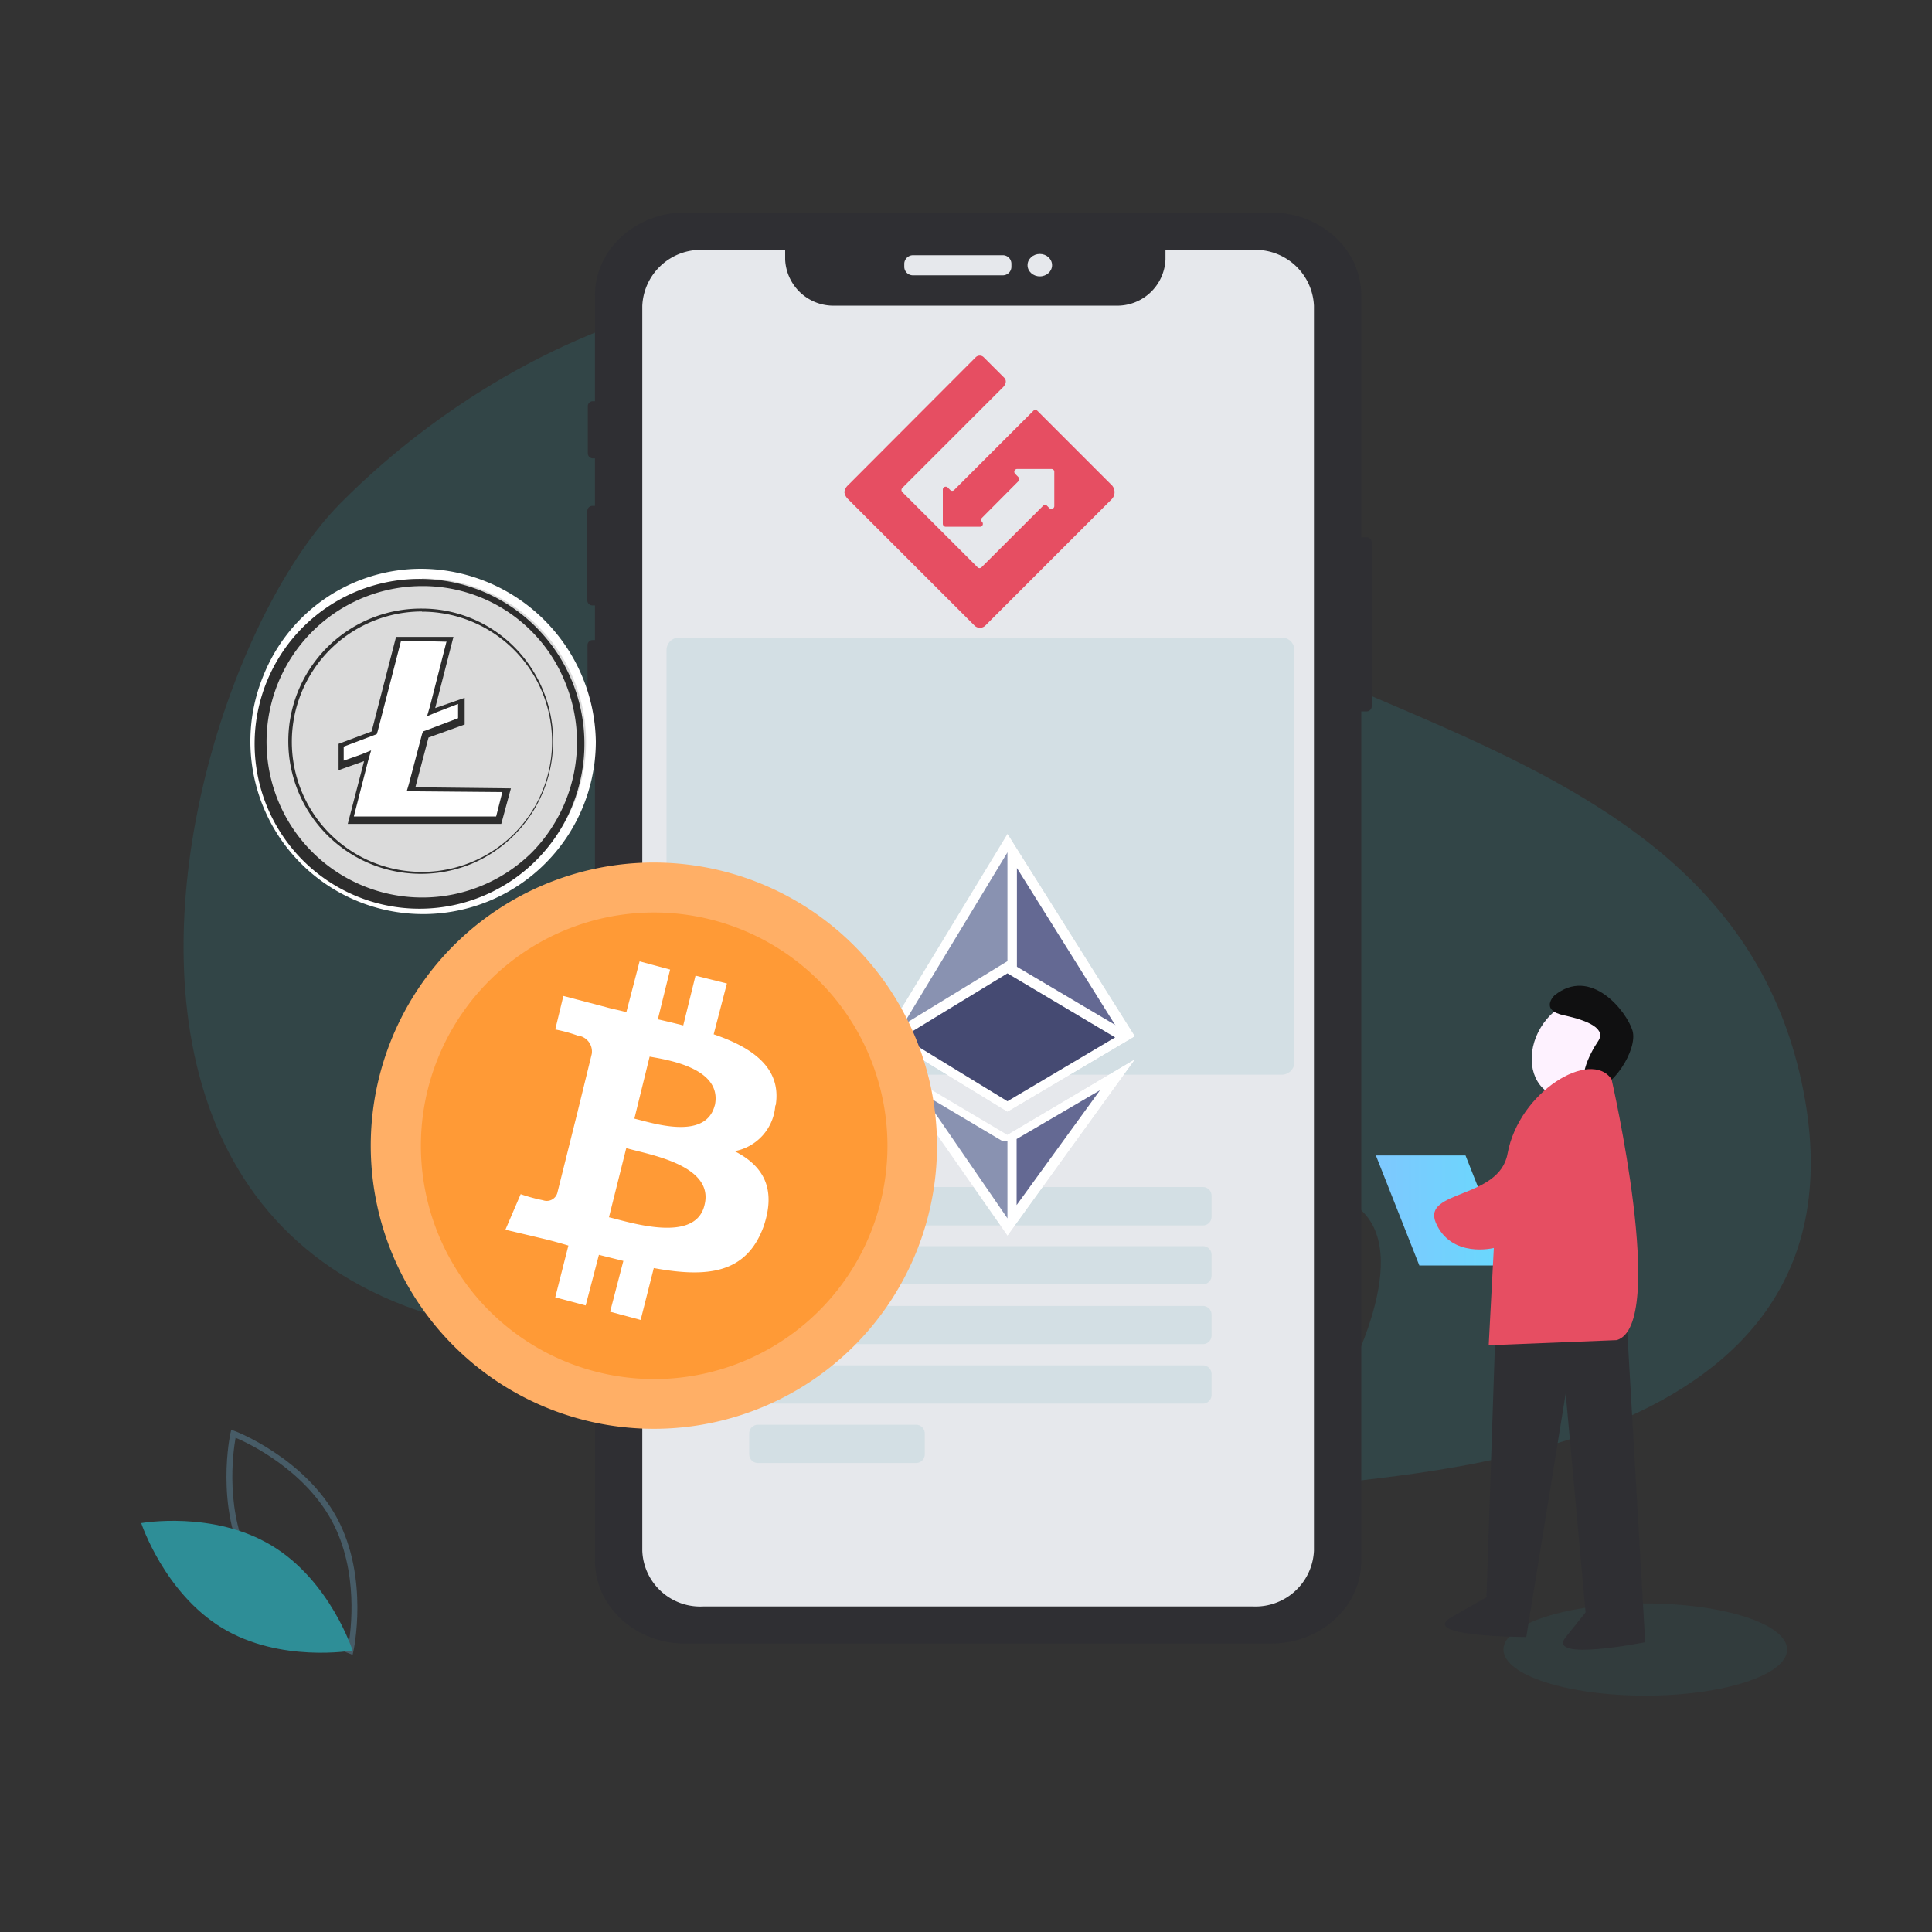 <svg viewBox="0 0 200 200" xmlns="http://www.w3.org/2000/svg" xmlns:xlink="http://www.w3.org/1999/xlink"><rect x="0" y="0" width="200" height="200" fill="#333333" stroke="none"/><linearGradient id="a" gradientTransform="matrix(-1 0 0 1 2228.6 0)" gradientUnits="userSpaceOnUse" x1="2072.39" x2="2086.18" y1="125.31" y2="125.31"><stop offset="0" stop-color="#68d9fd"/><stop offset="1" stop-color="#7ec8fe"/></linearGradient><path d="m136.07 154c3.48-1.68 59.3-.9 50.43-42s-65.59-36.16-79.41-64.8-50.88-16.3-71.88 4.93c-21.34 21.56-42 119.17 80.64 75.14 47.74-17.19 17.86 25.27 17.86 25.27" fill="#2e8e97" opacity=".2"/><path d="m140.18 55.62h1.27a.52.52 0 0 1 .55.51v17a.52.52 0 0 1 -.55.51h-1.27a.52.52 0 0 1 -.55-.51v-17a.56.56 0 0 1 .55-.51zm-78.78-14.08h.24a.51.51 0 0 1 .55.5v4.9a.52.52 0 0 1 -.55.51h-.24a.52.52 0 0 1 -.55-.51v-4.94a.51.51 0 0 1 .55-.46zm-.05 10.83h.41a.52.52 0 0 1 .55.5v9.3a.52.52 0 0 1 -.55.5h-.41a.52.52 0 0 1 -.55-.5v-9.3a.52.52 0 0 1 .55-.5zm.02 13.89h.34a.52.52 0 0 1 .55.5v9.38a.52.52 0 0 1 -.55.51h-.34a.52.52 0 0 1 -.55-.51v-9.38a.52.52 0 0 1 .55-.5z" fill="#2f2f33"/><path d="m70.91 22h60.69c5.14 0 9.32 3.85 9.32 8.57v131c0 4.73-4.18 8.57-9.32 8.57h-60.69c-5.14 0-9.32-3.84-9.32-8.57v-131c0-4.72 4.18-8.57 9.32-8.57z" fill="#2f2f33"/><g fill="#e6e8ec"><path d="m94.54 26.42h9.23a.89.89 0 0 1 .93.85v.38a.89.89 0 0 1 -.93.85h-9.23a.89.89 0 0 1 -.93-.85v-.38a.91.91 0 0 1 .93-.85z"/><ellipse cx="107.64" cy="27.45" rx="1.27" ry="1.16"/><path d="m129.73 25.87h-9.08v1a5 5 0 0 1 -5.19 4.77h-29a5 5 0 0 1 -5.18-4.77v-1h-8.48a6.06 6.06 0 0 0 -6.31 5.8v128.86a6 6 0 0 0 6.31 5.77h56.93a6.05 6.05 0 0 0 6.29-5.77v-128.88a6.06 6.06 0 0 0 -6.29-5.78z"/></g><path d="m78.49 122.88h46a.9.9 0 0 1 .93.86v2.26a.9.9 0 0 1 -.93.86h-46a.9.9 0 0 1 -.93-.86v-2.24a.9.9 0 0 1 .93-.88zm0 6.12h46a.89.89 0 0 1 .93.85v2.24a.89.89 0 0 1 -.93.86h-46a.9.9 0 0 1 -.93-.86v-2.24a.89.89 0 0 1 .93-.85zm0 6.19h46a.9.9 0 0 1 .93.86v2.24a.89.89 0 0 1 -.93.85h-46a.89.89 0 0 1 -.93-.85v-2.24a.9.9 0 0 1 .93-.86zm0 6.15h46a.9.9 0 0 1 .93.86v2.24a.9.9 0 0 1 -.93.86h-46a.9.9 0 0 1 -.93-.86v-2.24a.9.9 0 0 1 .93-.86zm0 6.15h16.31a.9.9 0 0 1 .93.86v2.24a.9.9 0 0 1 -.93.86h-16.31a.9.9 0 0 1 -.93-.86v-2.24a.9.9 0 0 1 .93-.86z" fill="#2e8e97" opacity=".1"/><path d="m70.32 66h62.31a1.31 1.31 0 0 1 1.37 1.24v42.76a1.31 1.31 0 0 1 -1.36 1.25h-62.32a1.31 1.31 0 0 1 -1.32-1.25v-42.76a1.3 1.3 0 0 1 1.32-1.24z" fill="#2e8e97" opacity=".1"/><path d="m146.93 131h9.28l-4.5-11.39h-9.28z" fill="url(#a)"/><ellipse cx="170.32" cy="170.76" fill="#2e8e97" opacity=".1" rx="14.68" ry="4.77"/><ellipse cx="163.09" cy="108.5" fill="#fef2ff" rx="5.36" ry="4.21" transform="matrix(.517 -.856 .856 .517 -14.09 192.05)"/><path d="m160.91 103.05s-1.58 1.51 1 2.06 4.39 1.42 3.52 2.68-2.5 4.52-.6 4.88 4.78-4 4.16-6-4.32-6.67-8.08-3.62z" fill="#101011"/><path d="m168.26 134.46 2.05 35.54s-10.29 2.06-8.23-.52l2.06-2.57-2.06-22.65-4.08 25.2s-11.32 0-7.72-2.06l3.6-2.06 1-29.85z" fill="#2f2f33"/><path d="m166.83 111.73s5.83 25.45.53 27l-13.25.53.53-10.07s-4.39 1.11-6-2.6c-1.47-3.42 6.57-2.43 7.42-7.16 1.19-6.49 8.65-10.88 10.77-7.7z" fill="#E64E62"/><path d="m43.68 94.13a17.36 17.36 0 1 1 17.32-17.36 17.38 17.38 0 0 1 -17.32 17.36z" fill="#dbdbdb"/><path d="m43.68 58.88a17.59 17.59 0 0 0 -16.41 11.05 17.88 17.88 0 1 0 34.41 6.84 18.17 18.17 0 0 0 -18-17.89zm0 1a16.91 16.91 0 1 1 -16.83 16.99 16.86 16.86 0 0 1 16.83-16.94z" fill="#fff"/><path d="m43.68 93.29a16.52 16.52 0 1 1 16.42-16.52 16.62 16.62 0 0 1 -16.42 16.52z" fill="#dbdbdb"/><path d="m43.68 59.93a17.07 17.07 0 1 0 11.89 5.07 17 17 0 0 0 -11.89-5.07zm0 .74a15.88 15.88 0 0 1 14.84 10 16.27 16.27 0 0 1 -3.47 17.58 16.12 16.12 0 1 1 -11.37-27.58z" fill="#2d2d2d"/><path d="m43.68 90.34a13.58 13.58 0 1 1 13.58-13.57 13.6 13.6 0 0 1 -13.58 13.57z" fill="#dbdbdb"/><path d="m43.68 63a13.73 13.73 0 1 0 5.16 26.41 13.79 13.79 0 0 0 4.42-22.41 13.48 13.48 0 0 0 -9.58-4zm0 .32a13.47 13.47 0 1 1 -13.47 13.45 13.49 13.49 0 0 1 13.47-13.47z" fill="#2d2d2d"/><path d="m36.32 85 1.79-6.73-2.74 1.05v-2.1l3.37-1.26 2.52-9.68h5.37l-2 7.47 3.16-1.16v2.21l-3.69 1.34-1.47 5.68 9.89.1-.84 3z" fill="#fff"/><path d="m46.94 65.93h-5.94l-2.53 9.79-3.42 1.28v2.73l2.64-.94-1.69 6.5h15.89l1-3.68-9.89-.11 1.36-5.15 3.74-1.35v-2.76l-3.05 1.06zm-.73.53-1.69 6.62-.31 1.06 1-.42 2.21-.85v1.48l-3.32 1.26-.31.11-.11.31-1.36 5.16-.22.73h.74l9.16.08-.64 2.52h-14.73l1.48-5.78.31-1.06-1.05.43-1.79.63v-1.45l3.05-1.15.37-.14.1-.31 2.42-9.37 4.74.11z" fill="#2d2d2d"/><path d="m92.19 107.18 12.1-19.89 12.42 19.89-12.42 7.26z" fill="#8992b1"/><path d="m104.29 86.34-12.73 20.94 12.73 7.79 13.15-7.79zm0 1.9 11.78 18.76-11.78 6.94-11.36-6.94z" fill="#fff"/><path d="m93.56 111.6 10.44 6.2h.53l11.15-6.52-11.39 15.72z" fill="#8992b1"/><path d="m117.44 109.7-13.15 7.79-12.42-7.37 12.42 17.78zm-3.57 3.16-9.58 13.26-8.94-13 8.41 5h1.06l9.05-5.36z" fill="#fff"/><path d="m104.71 88.13 12 19.05-12 7z" fill="#646993"/><path d="m104.29 86.34v28.66l13.15-7.78zm.95 3.47 10.76 17.19-10.73 6.31v-23.5z" fill="#fff"/><path d="m104.71 117.7 10.94-6.42-10.94 15z" fill="#646993"/><path d="m117.44 109.7-13.15 7.79v10.41zm-3.57 3.16-8.63 11.89v-6.84z" fill="#fff"/><path d="m92.4 107.28 11.89-7.15 12.1 7.15-12.1 7.16z" fill="#454a72"/><path d="m104.29 99.5-12.73 7.78 12.73 7.79 13.15-7.79zm0 1.26 11.15 6.63-11.15 6.61-10.84-6.63z" fill="#fff"/><path d="m97 118.64a29.31 29.31 0 1 1 -29.22-29.35 29.34 29.34 0 0 1 29.22 29.35z" fill="#ffaf66"/><path d="m91.87 118.64a24.15 24.15 0 1 1 -24.1-24.18 24.18 24.18 0 0 1 24.1 24.18z" fill="#ff9a36"/><path d="m80.3 114.43c.63-3.89-2.42-6-6.42-7.36l1.37-5.26-3.25-.81-1.27 5.15c-.84-.21-1.68-.42-2.63-.63l1.27-5.15-3.16-.85-1.37 5.26c-.73-.21-1.37-.31-2.1-.52l-4.42-1.16-.84 3.47a15.25 15.25 0 0 1 2.31.63 1.66 1.66 0 0 1 1.47 1.9l-1.47 6c.11 0 .21.1.32.1l-.32-.1-2.1 8.41a1.14 1.14 0 0 1 -1.48.74 18 18 0 0 1 -2.31-.63l-1.58 3.68 4.21 1c.84.21 1.58.42 2.31.64l-1.36 5.36 3.15.84 1.37-5.24 2.53.63-1.37 5.26 3.16.85 1.36-5.37c5.47 1 9.58.63 11.37-4.31 1.36-4-.11-6.32-3-7.79a5.17 5.17 0 0 0 4.21-4.74zm-6.31 0c-.95 3.69-6.53 1.79-8.32 1.37l1.58-6.42c1.75.32 7.58 1.16 6.75 5.05zm-1.06 10.32c-.94 4-7.68 1.79-9.89 1.26l1.79-7.16c2.11.64 9.17 1.69 8.1 5.9z" fill="#fff"/><path d="m36.5 171.31-.32-.13c-.08 0-7.26-2.77-10.62-9s-1.72-13.75-1.7-13.83l.08-.34.33.12c.07 0 7.25 2.78 10.61 9s1.72 13.75 1.7 13.82zm-12.11-22.48c-.28 1.55-1.13 7.78 1.71 13s8.52 8 9.95 8.59c.28-1.54 1.13-7.77-1.71-13s-8.51-8-10-8.6z" fill="#475c67"/><path d="m28.13 160c6.05 3.64 8.37 10.86 8.37 10.86s-7.5 1.31-13.5-2.33-8.38-10.86-8.38-10.86 7.46-1.33 13.51 2.33z" fill="#2e8e97"/><path d="m115 50.14-7.61-7.61a.29.29 0 0 0 -.42 0l-8.19 8.19a.29.29 0 0 1 -.42 0l-.25-.25a.3.3 0 0 0 -.51.21v3.55a.31.31 0 0 0 .3.3h3.55a.3.3 0 0 0 .21-.51.29.29 0 0 1 0-.42l3.77-3.79a.28.28 0 0 0 0-.41l-.34-.35a.29.29 0 0 1 .21-.5h3.54a.29.29 0 0 1 .3.29v3.55a.3.3 0 0 1 -.51.21l-.24-.24a.28.28 0 0 0 -.41 0l-6.37 6.36a.29.29 0 0 1 -.42 0l-7.78-7.78a.3.3 0 0 1 0-.43l10.39-10.39c.53-.53.26-.91.17-1l-2.12-2.12a.59.59 0 0 0 -.86 0l-13.22 13.25a1.16 1.16 0 0 0 -.36.69 1.24 1.24 0 0 0 .36.71l13.09 13.09a.8.8 0 0 0 1.16 0l13.06-13.06a1.05 1.05 0 0 0 -.08-1.54" fill="#E64E62"/></svg>